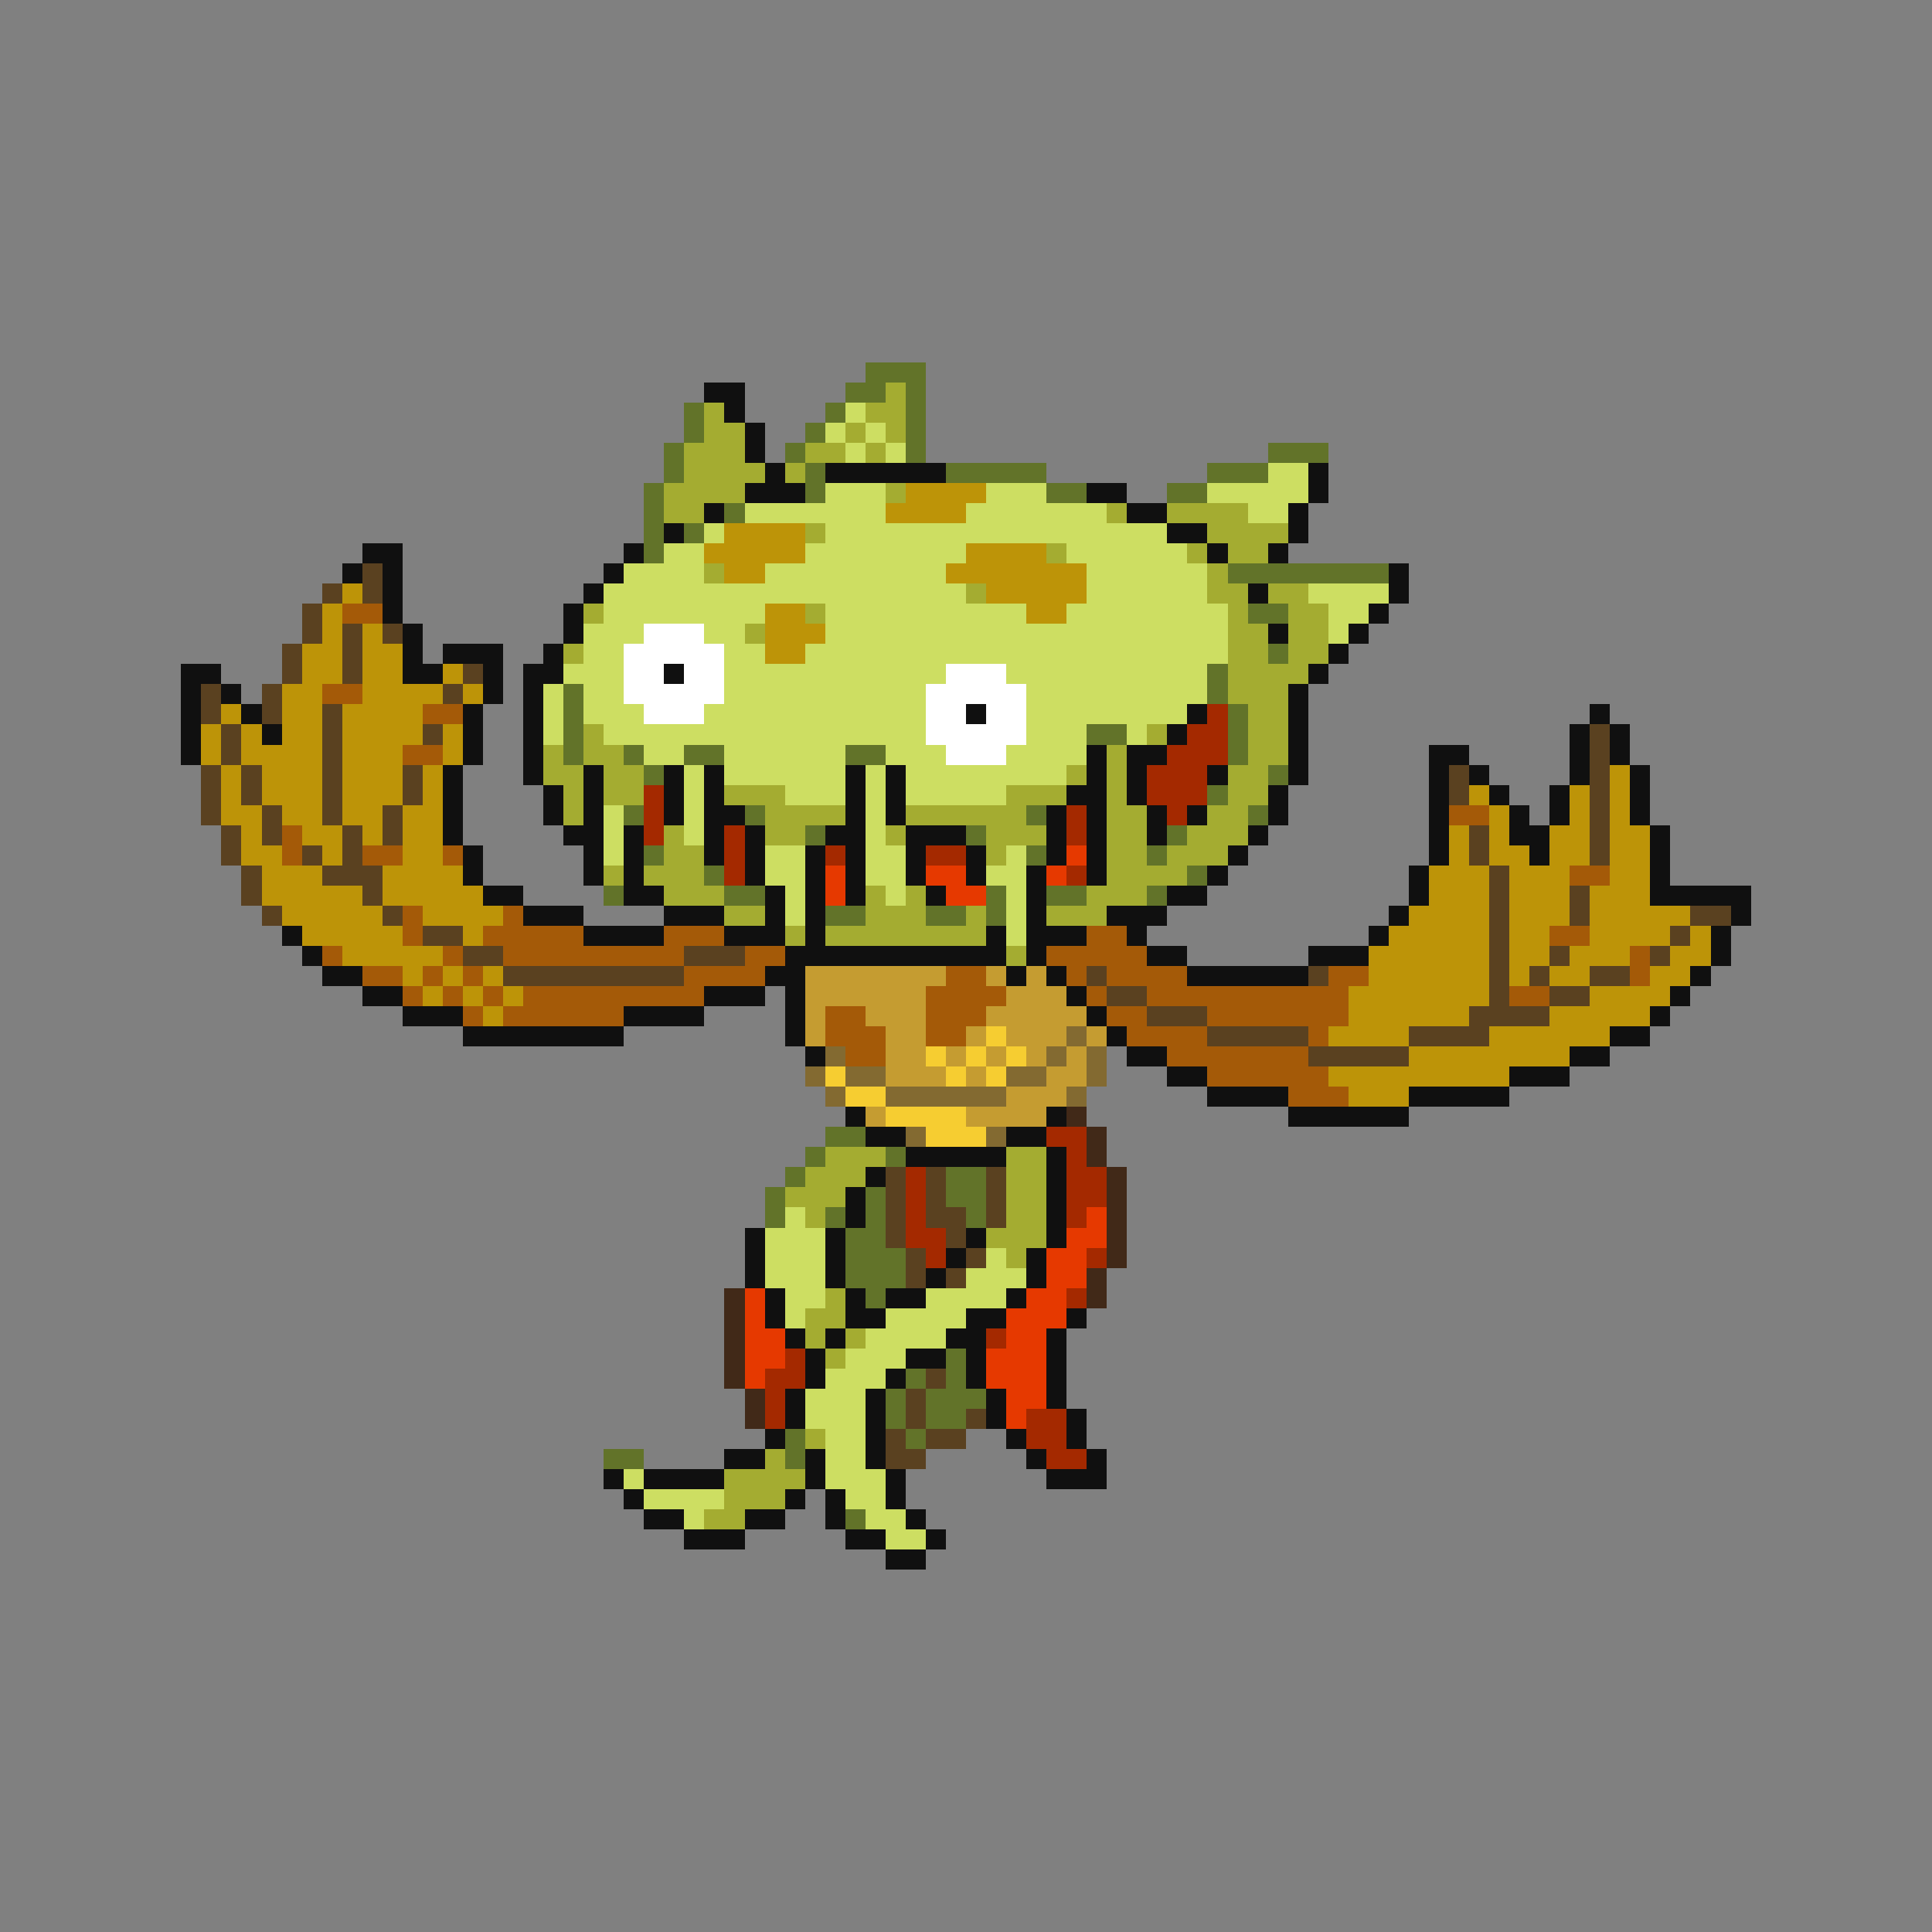 <svg xmlns="http://www.w3.org/2000/svg" viewBox="0 -0.5 96 96" shape-rendering="crispEdges">
<rect x="0" y="-0.5" width="96" height="96" fill="#808080" stroke="none"/>
<path stroke="#627329" d="M43 18h3M42 19h2M45 19h1M34 20h1M41 20h1M45 20h1M34 21h1M40 21h1M45 21h1M33 22h1M39 22h1M45 22h1M63 22h3M33 23h1M40 23h1M47 23h5M60 23h3M32 24h1M40 24h1M52 24h2M58 24h2M32 25h1M36 25h1M32 26h1M34 26h1M32 27h1M61 28h8M62 30h2M63 32h1M60 33h1M28 34h1M60 34h1M28 35h1M61 35h1M28 36h1M54 36h2M61 36h1M28 37h1M31 37h1M34 37h2M42 37h2M61 37h1M32 38h1M63 38h1M60 39h1M31 40h1M37 40h1M51 40h1M62 40h1M40 41h1M48 41h1M58 41h1M32 42h1M51 42h1M57 42h1M35 43h1M59 43h1M30 44h1M36 44h2M49 44h1M52 44h2M57 44h1M41 45h2M46 45h2M49 45h1M41 56h2M40 57h1M44 57h1M39 58h1M47 58h2M38 59h1M43 59h1M47 59h2M38 60h1M41 60h1M43 60h1M48 60h1M42 61h2M42 62h3M42 63h3M43 64h1M47 67h1M45 68h1M47 68h1M44 69h1M46 69h3M44 70h1M46 70h2M39 71h1M45 71h1M30 72h2M39 72h1M42 75h1" />
<path stroke="#101010" d="M35 19h2M36 20h1M37 21h1M37 22h1M38 23h1M41 23h6M65 23h1M37 24h3M54 24h2M65 24h1M35 25h1M56 25h2M64 25h1M33 26h1M58 26h2M64 26h1M18 27h2M31 27h1M60 27h1M63 27h1M17 28h1M19 28h1M30 28h1M69 28h1M19 29h1M29 29h1M62 29h1M69 29h1M19 30h1M28 30h1M68 30h1M20 31h1M28 31h1M63 31h1M67 31h1M20 32h1M22 32h3M27 32h1M66 32h1M9 33h2M20 33h2M24 33h1M26 33h2M33 33h1M65 33h1M9 34h1M11 34h1M24 34h1M26 34h1M64 34h1M9 35h1M12 35h1M23 35h1M26 35h1M48 35h1M59 35h1M64 35h1M79 35h1M9 36h1M13 36h1M23 36h1M26 36h1M58 36h1M64 36h1M78 36h1M80 36h1M9 37h1M23 37h1M26 37h1M54 37h1M56 37h2M64 37h1M71 37h2M78 37h1M80 37h1M22 38h1M26 38h1M29 38h1M33 38h1M35 38h1M42 38h1M44 38h1M54 38h1M56 38h1M60 38h1M64 38h1M71 38h1M73 38h1M78 38h1M81 38h1M22 39h1M27 39h1M29 39h1M33 39h1M35 39h1M42 39h1M44 39h1M53 39h2M56 39h1M63 39h1M71 39h1M74 39h1M77 39h1M81 39h1M22 40h1M27 40h1M29 40h1M33 40h1M35 40h2M42 40h1M44 40h1M52 40h1M54 40h1M57 40h1M59 40h1M63 40h1M71 40h1M75 40h1M77 40h1M81 40h1M22 41h1M28 41h2M31 41h1M35 41h1M37 41h1M41 41h2M45 41h3M52 41h1M54 41h1M57 41h1M62 41h1M71 41h1M75 41h2M82 41h1M23 42h1M29 42h1M31 42h1M35 42h1M37 42h1M40 42h1M42 42h1M45 42h1M48 42h1M52 42h1M54 42h1M61 42h1M71 42h1M76 42h1M82 42h1M23 43h1M29 43h1M31 43h1M37 43h1M40 43h1M42 43h1M45 43h1M48 43h1M51 43h1M54 43h1M60 43h1M70 43h1M82 43h1M24 44h2M31 44h2M38 44h1M40 44h1M42 44h1M46 44h1M51 44h1M58 44h2M70 44h1M82 44h5M26 45h3M33 45h3M38 45h1M40 45h1M51 45h1M55 45h3M69 45h1M86 45h1M14 46h1M29 46h4M36 46h3M40 46h1M49 46h1M51 46h3M56 46h1M68 46h1M85 46h1M15 47h1M39 47h11M51 47h1M57 47h2M65 47h3M85 47h1M16 48h2M38 48h2M50 48h1M52 48h1M59 48h6M84 48h1M18 49h2M35 49h3M39 49h1M53 49h1M83 49h1M20 50h3M31 50h4M39 50h1M54 50h1M82 50h1M23 51h8M39 51h1M55 51h1M80 51h2M40 52h1M56 52h2M78 52h2M58 53h2M75 53h3M60 54h4M70 54h5M42 55h1M52 55h1M64 55h6M43 56h2M50 56h2M45 57h5M52 57h1M43 58h1M52 58h1M42 59h1M52 59h1M42 60h1M52 60h1M37 61h1M41 61h1M48 61h1M52 61h1M37 62h1M41 62h1M47 62h1M51 62h1M37 63h1M41 63h1M46 63h1M51 63h1M38 64h1M42 64h1M44 64h2M50 64h1M38 65h1M42 65h2M48 65h2M53 65h1M39 66h1M41 66h1M47 66h2M52 66h1M40 67h1M45 67h2M48 67h1M52 67h1M40 68h1M44 68h1M48 68h1M52 68h1M39 69h1M43 69h1M49 69h1M52 69h1M39 70h1M43 70h1M49 70h1M53 70h1M38 71h1M43 71h1M50 71h1M53 71h1M36 72h2M40 72h1M43 72h1M51 72h1M54 72h1M30 73h1M32 73h4M40 73h1M44 73h1M52 73h3M31 74h1M39 74h1M41 74h1M44 74h1M32 75h2M37 75h2M41 75h1M45 75h1M34 76h3M42 76h2M46 76h1M44 77h2" />
<path stroke="#a4ac31" d="M44 19h1M35 20h1M43 20h2M35 21h2M42 21h1M44 21h1M34 22h3M40 22h2M43 22h1M34 23h4M39 23h1M33 24h4M44 24h1M33 25h2M55 25h1M58 25h4M40 26h1M60 26h4M52 27h1M59 27h1M61 27h2M35 28h1M60 28h1M48 29h1M60 29h2M63 29h2M29 30h1M40 30h1M61 30h1M64 30h2M37 31h1M61 31h2M64 31h2M28 32h1M61 32h2M64 32h2M61 33h4M61 34h3M62 35h2M29 36h1M57 36h1M62 36h2M27 37h1M29 37h2M55 37h1M62 37h2M27 38h2M30 38h2M53 38h1M55 38h1M61 38h2M28 39h1M30 39h2M36 39h3M50 39h3M55 39h1M61 39h2M28 40h1M38 40h4M45 40h6M55 40h2M60 40h2M33 41h1M38 41h2M44 41h1M49 41h3M55 41h2M59 41h3M33 42h2M49 42h1M55 42h2M58 42h3M30 43h1M32 43h3M55 43h4M33 44h3M43 44h1M45 44h1M54 44h3M36 45h2M43 45h3M48 45h1M52 45h3M39 46h1M41 46h8M50 47h1M41 57h3M50 57h2M40 58h3M50 58h2M39 59h3M50 59h2M40 60h1M50 60h2M49 61h3M50 62h1M41 64h1M40 65h2M40 66h1M42 66h1M41 67h1M40 71h1M38 72h1M36 73h4M36 74h3M35 75h2" />
<path stroke="#cdde62" d="M42 20h1M41 21h1M43 21h1M42 22h1M44 22h1M63 23h2M41 24h3M49 24h3M60 24h5M37 25h7M48 25h7M62 25h2M35 26h1M41 26h17M33 27h2M40 27h8M53 27h6M31 28h4M38 28h9M54 28h6M30 29h18M54 29h6M65 29h4M30 30h8M41 30h10M53 30h8M66 30h2M29 31h3M35 31h2M41 31h20M66 31h1M29 32h2M36 32h2M40 32h21M28 33h3M36 33h11M50 33h10M27 34h1M29 34h2M36 34h10M51 34h9M27 35h1M29 35h3M35 35h11M51 35h8M27 36h1M30 36h16M51 36h3M56 36h1M32 37h2M36 37h6M44 37h3M50 37h4M34 38h1M36 38h6M43 38h1M45 38h8M34 39h1M39 39h3M43 39h1M45 39h5M30 40h1M34 40h1M43 40h1M30 41h1M34 41h1M43 41h1M30 42h1M38 42h2M43 42h2M50 42h1M38 43h2M43 43h2M49 43h2M39 44h1M44 44h1M50 44h1M39 45h1M50 45h1M50 46h1M39 60h1M38 61h3M38 62h3M49 62h1M38 63h3M48 63h3M39 64h2M46 64h4M39 65h1M44 65h4M43 66h4M42 67h3M41 68h3M40 69h3M40 70h3M41 71h2M41 72h2M31 73h1M41 73h3M32 74h4M42 74h2M34 75h1M43 75h2M44 76h2" />
<path stroke="#bd9408" d="M45 24h4M44 25h4M36 26h4M35 27h5M48 27h4M36 28h2M47 28h7M17 29h1M49 29h5M16 30h1M38 30h2M51 30h2M16 31h1M18 31h1M38 31h3M15 32h2M18 32h2M38 32h2M15 33h2M18 33h2M22 33h1M14 34h2M18 34h4M23 34h1M11 35h1M14 35h2M17 35h4M10 36h1M12 36h1M14 36h2M17 36h4M22 36h1M10 37h1M12 37h4M17 37h3M22 37h1M11 38h1M13 38h3M17 38h3M21 38h1M80 38h1M11 39h1M13 39h3M17 39h3M21 39h1M73 39h1M78 39h1M80 39h1M11 40h2M14 40h2M17 40h2M20 40h2M74 40h1M78 40h1M80 40h1M12 41h1M15 41h2M18 41h1M20 41h2M72 41h1M74 41h1M77 41h2M80 41h2M12 42h2M16 42h1M20 42h2M72 42h1M74 42h2M77 42h2M80 42h2M13 43h3M19 43h4M71 43h3M75 43h3M80 43h2M13 44h5M19 44h5M71 44h3M75 44h3M79 44h3M14 45h5M21 45h4M70 45h4M75 45h3M79 45h5M15 46h5M23 46h1M69 46h5M75 46h2M79 46h4M84 46h1M17 47h5M68 47h6M75 47h2M78 47h3M83 47h2M20 48h1M22 48h1M24 48h1M68 48h6M75 48h1M77 48h2M82 48h2M21 49h1M23 49h1M25 49h1M67 49h7M79 49h4M24 50h1M67 50h6M77 50h5M66 51h4M74 51h6M70 52h8M66 53h9M67 54h3" />
<path stroke="#5a4120" d="M18 28h1M16 29h1M18 29h1M15 30h1M15 31h1M17 31h1M19 31h1M14 32h1M17 32h1M14 33h1M17 33h1M23 33h1M10 34h1M13 34h1M22 34h1M10 35h1M13 35h1M16 35h1M11 36h1M16 36h1M21 36h1M79 36h1M11 37h1M16 37h1M79 37h1M10 38h1M12 38h1M16 38h1M20 38h1M72 38h1M79 38h1M10 39h1M12 39h1M16 39h1M20 39h1M72 39h1M79 39h1M10 40h1M13 40h1M16 40h1M19 40h1M79 40h1M11 41h1M13 41h1M17 41h1M19 41h1M73 41h1M79 41h1M11 42h1M15 42h1M17 42h1M73 42h1M79 42h1M12 43h1M16 43h3M74 43h1M12 44h1M18 44h1M74 44h1M78 44h1M13 45h1M19 45h1M74 45h1M78 45h1M84 45h2M21 46h2M74 46h1M83 46h1M23 47h2M34 47h3M74 47h1M77 47h1M82 47h1M25 48h9M54 48h1M65 48h1M74 48h1M76 48h1M79 48h2M55 49h2M74 49h1M77 49h2M57 50h3M73 50h4M60 51h5M70 51h4M65 52h5M44 58h1M46 58h1M49 58h1M44 59h1M46 59h1M49 59h1M44 60h1M46 60h2M49 60h1M44 61h1M47 61h1M45 62h1M48 62h1M45 63h1M47 63h1M46 68h1M45 69h1M45 70h1M48 70h1M44 71h1M46 71h2M44 72h2" />
<path stroke="#a45a08" d="M17 30h2M16 34h2M21 35h2M20 37h2M72 40h2M14 41h1M14 42h1M18 42h2M22 42h1M78 43h2M20 45h1M25 45h1M20 46h1M24 46h5M33 46h3M54 46h2M77 46h2M16 47h1M22 47h1M25 47h9M37 47h2M52 47h5M81 47h1M18 48h2M21 48h1M23 48h1M34 48h4M47 48h2M53 48h1M55 48h4M66 48h2M81 48h1M20 49h1M22 49h1M24 49h1M26 49h9M46 49h4M54 49h1M57 49h10M75 49h2M23 50h1M25 50h6M41 50h2M46 50h3M55 50h2M60 50h7M41 51h3M46 51h2M56 51h4M65 51h1M42 52h2M58 52h7M60 53h6M64 54h3" />
<path stroke="#ffffff" d="M32 31h3M31 32h5M31 33h2M34 33h2M47 33h3M31 34h5M46 34h5M32 35h3M46 35h2M49 35h2M46 36h5M47 37h3" />
<path stroke="#a42900" d="M60 35h1M59 36h2M58 37h3M57 38h3M32 39h1M57 39h3M32 40h1M53 40h1M58 40h1M32 41h1M36 41h1M53 41h1M36 42h1M41 42h1M46 42h2M36 43h1M53 43h1M52 56h2M53 57h1M45 58h1M53 58h2M45 59h1M53 59h2M45 60h1M53 60h1M45 61h2M46 62h1M54 62h1M53 64h1M49 66h1M39 67h1M38 68h2M38 69h1M38 70h1M51 70h2M51 71h2M52 72h2" />
<path stroke="#e63900" d="M53 42h1M41 43h1M46 43h2M52 43h1M41 44h1M47 44h2M54 60h1M53 61h2M52 62h2M52 63h2M37 64h1M51 64h2M37 65h1M50 65h3M37 66h2M50 66h2M37 67h2M49 67h3M37 68h1M49 68h3M50 69h2M50 70h1" />
<path stroke="#c59c31" d="M40 48h7M49 48h1M51 48h1M40 49h6M50 49h3M40 50h1M43 50h3M49 50h5M40 51h1M44 51h2M48 51h1M50 51h3M54 51h1M44 52h2M47 52h1M49 52h1M51 52h1M53 52h1M44 53h3M48 53h1M52 53h2M50 54h3M43 55h1M48 55h4" />
<path stroke="#f6cd31" d="M49 51h1M46 52h1M48 52h1M50 52h1M41 53h1M47 53h1M49 53h1M42 54h2M44 55h4M46 56h3" />
<path stroke="#836a31" d="M53 51h1M41 52h1M52 52h1M54 52h1M40 53h1M42 53h2M50 53h2M54 53h1M41 54h1M44 54h6M53 54h1M45 56h1M49 56h1" />
<path stroke="#412918" d="M53 55h1M54 56h1M54 57h1M55 58h1M55 59h1M55 60h1M55 61h1M55 62h1M54 63h1M36 64h1M54 64h1M36 65h1M36 66h1M36 67h1M36 68h1M37 69h1M37 70h1" />
</svg>